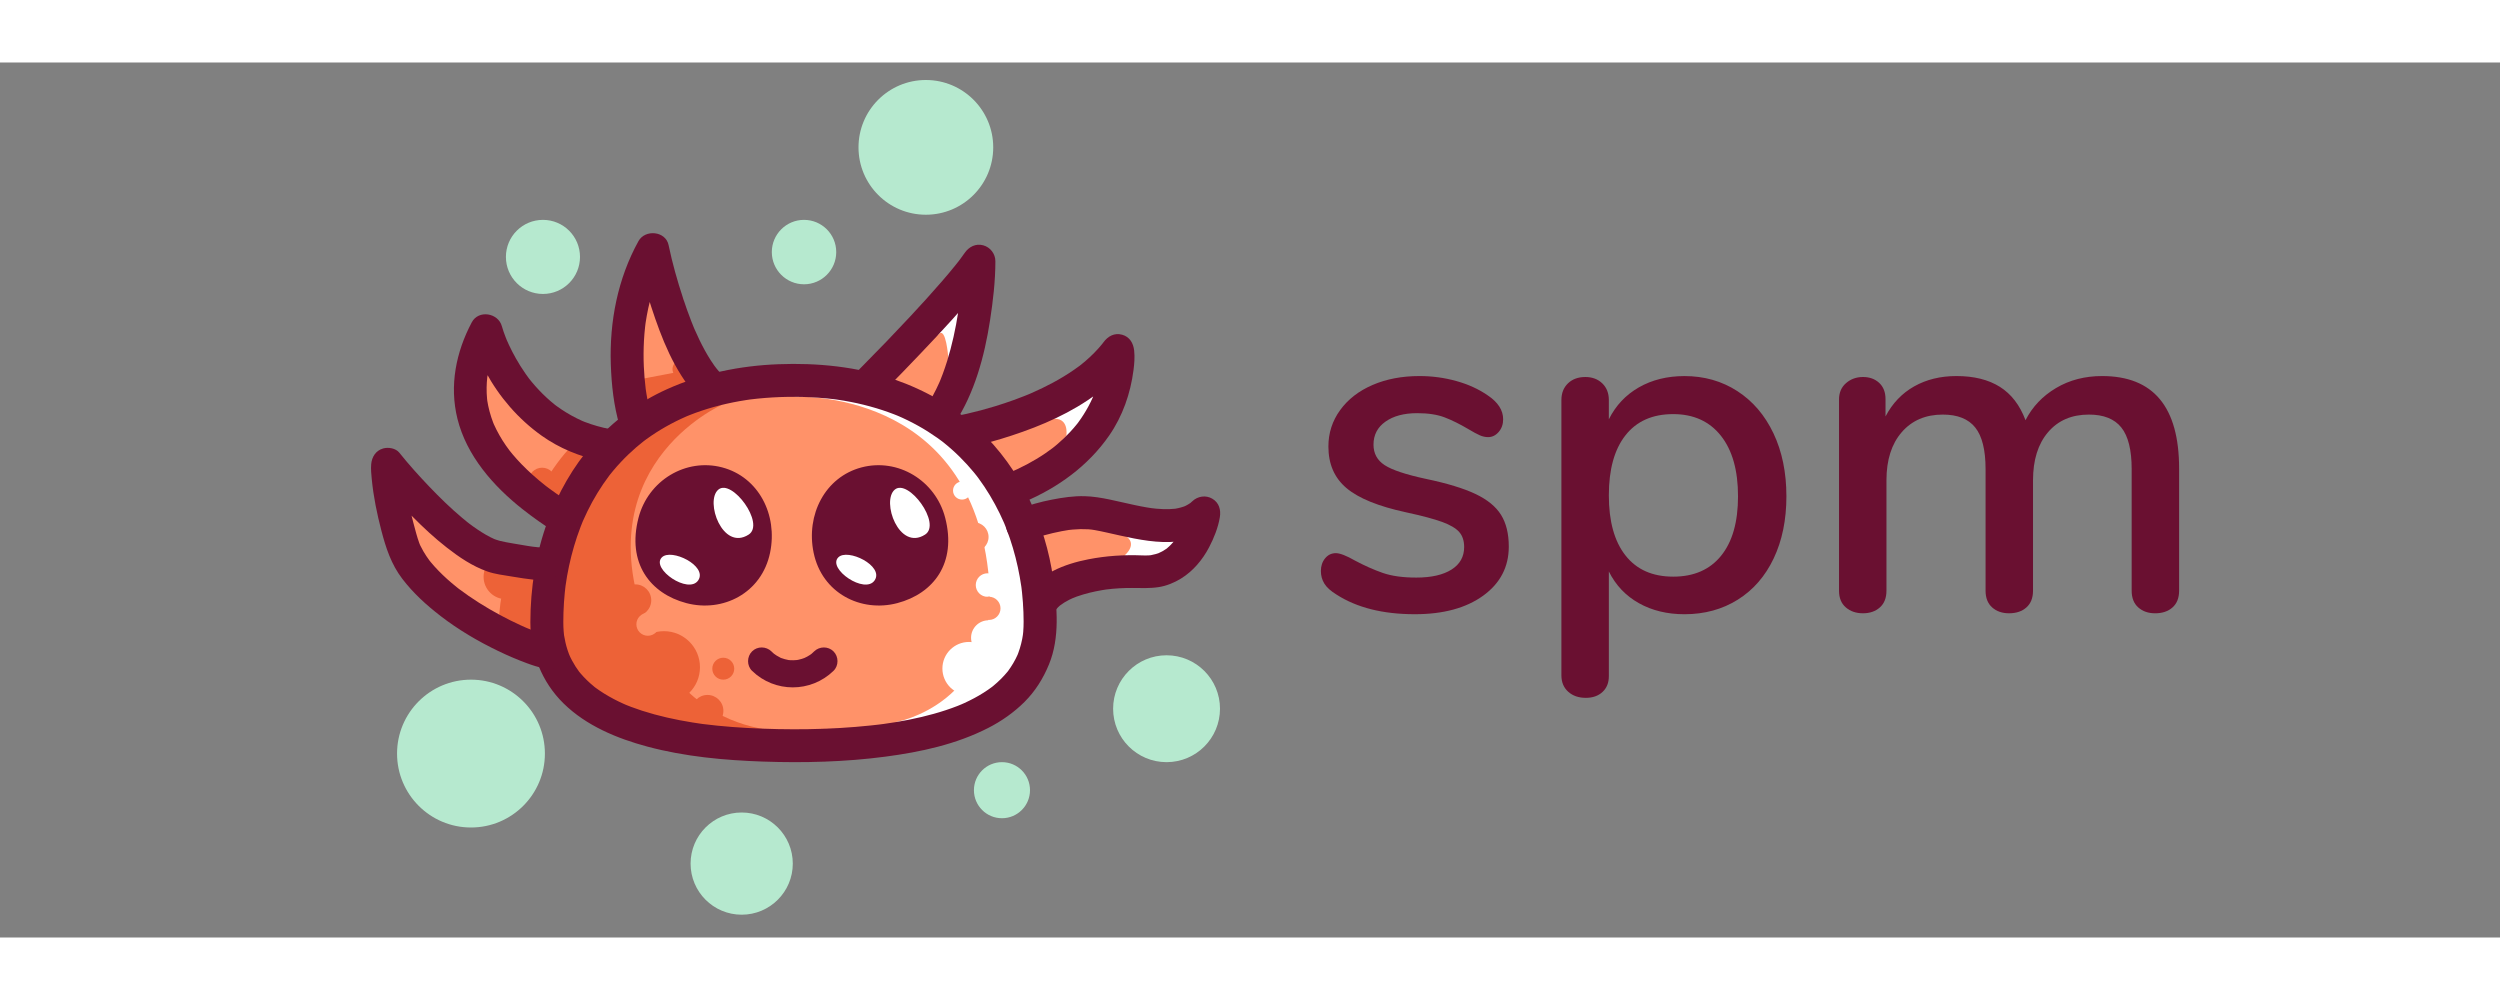 <?xml version="1.0" encoding="utf-8"?>
<!-- Generator: Adobe Illustrator 15.0.0, SVG Export Plug-In . SVG Version: 6.00 Build 0)  -->
<!DOCTYPE svg PUBLIC "-//W3C//DTD SVG 1.1//EN" "http://www.w3.org/Graphics/SVG/1.1/DTD/svg11.dtd">
<svg version="1.1" id="Layer_1" xmlns="http://www.w3.org/2000/svg" xmlns:xlink="http://www.w3.org/1999/xlink" x="0px" y="0px" height="400px" viewBox="300 600 1000 350" xml:space="preserve">
<rect x="300" y="600" width="1000" height="350" fill="#808080" stroke="none"/>
<g>
	<path fill="#6A1031" d="M834.555,812.799c-2.255-1.377-3.852-2.818-4.792-4.322c-0.939-1.503-1.409-3.194-1.409-5.073
		c0-2.003,0.564-3.693,1.691-5.074c1.127-1.377,2.566-2.067,4.321-2.067c1.626,0,4.196,1.005,7.704,3.007
		c3.758,2.005,7.422,3.635,10.992,4.885c3.57,1.254,8.047,1.879,13.435,1.879c6.013,0,10.71-1.063,14.093-3.194
		c3.382-2.129,5.073-5.135,5.073-9.02c0-2.504-0.658-4.51-1.974-6.012c-1.315-1.503-3.602-2.849-6.858-4.04
		c-3.259-1.189-8.08-2.472-14.468-3.853c-11.025-2.378-18.949-5.604-23.77-9.677c-4.824-4.069-7.234-9.612-7.234-16.629
		c0-5.384,1.565-10.241,4.698-14.562c3.13-4.322,7.451-7.672,12.965-10.053c5.511-2.378,11.773-3.57,18.79-3.57
		c5.009,0,9.895,0.658,14.657,1.973c4.759,1.316,8.954,3.227,12.589,5.731c4.133,2.757,6.201,5.951,6.201,9.583
		c0,2.006-0.596,3.697-1.785,5.073c-1.192,1.38-2.601,2.067-4.228,2.067c-1.127,0-2.254-0.25-3.381-0.752
		c-1.128-0.499-2.631-1.315-4.51-2.442c-3.382-2.002-6.547-3.57-9.489-4.698c-2.945-1.127-6.609-1.691-10.992-1.691
		c-5.262,0-9.489,1.127-12.683,3.382c-3.195,2.254-4.792,5.326-4.792,9.207c0,3.509,1.471,6.233,4.416,8.174
		c2.942,1.943,8.485,3.791,16.629,5.543c8.391,1.756,14.968,3.758,19.729,6.013c4.76,2.255,8.174,5.044,10.241,8.361
		c2.067,3.321,3.1,7.549,3.1,12.684c0,8.145-3.414,14.688-10.24,19.636c-6.829,4.95-15.942,7.422-27.34,7.422
		C853.157,820.691,842.696,818.061,834.555,812.799z"/>
	<path fill="#6A1031" d="M994.927,731.438c6.201,4.011,11.022,9.648,14.469,16.911c3.443,7.267,5.167,15.661,5.167,25.179
		c0,9.395-1.69,17.663-5.073,24.803c-3.382,7.141-8.173,12.654-14.374,16.536c-6.2,3.884-13.313,5.825-21.327,5.825
		c-6.891,0-12.965-1.471-18.225-4.416c-5.262-2.942-9.272-7.169-12.027-12.683v41.902c0,2.631-0.846,4.727-2.537,6.295
		c-1.691,1.564-3.916,2.348-6.67,2.348c-2.883,0-5.232-0.816-7.046-2.442c-1.817-1.629-2.725-3.823-2.725-6.577v-110.11
		c0-2.753,0.876-4.979,2.631-6.67c1.753-1.691,4.069-2.537,6.953-2.537c2.754,0,5.009,0.846,6.765,2.537
		c1.752,1.691,2.63,3.917,2.63,6.67v7.704c2.754-5.51,6.765-9.771,12.027-12.777c5.26-3.006,11.334-4.509,18.225-4.509
		C981.68,725.425,988.727,727.43,994.927,731.438z M988.444,797.297c4.51-5.573,6.766-13.496,6.766-23.77
		c0-10.396-2.288-18.476-6.859-24.239c-4.574-5.761-10.931-8.644-19.072-8.644c-8.268,0-14.627,2.818-19.071,8.455
		c-4.448,5.637-6.671,13.655-6.671,24.052c0,10.399,2.223,18.414,6.671,24.051c4.444,5.637,10.804,8.456,19.071,8.456
		S983.935,802.873,988.444,797.297z"/>
	<path fill="#6A1031" d="M1171.646,762.442v48.854c0,2.883-0.878,5.105-2.631,6.67c-1.756,1.565-4.071,2.35-6.953,2.35
		c-2.757,0-5.011-0.784-6.763-2.35c-1.756-1.564-2.632-3.787-2.632-6.67V762.63c0-7.639-1.379-13.183-4.134-16.629
		c-2.757-3.443-7.079-5.167-12.965-5.167c-6.892,0-12.34,2.349-16.348,7.046c-4.01,4.698-6.013,11.119-6.013,19.26v44.157
		c0,2.883-0.879,5.105-2.632,6.67c-1.755,1.565-4.071,2.35-6.952,2.35c-2.757,0-5.012-0.784-6.764-2.35
		c-1.756-1.564-2.631-3.787-2.631-6.67V762.63c0-7.639-1.379-13.183-4.133-16.629c-2.758-3.443-7.079-5.167-12.966-5.167
		c-6.891,0-12.372,2.349-16.441,7.046c-4.072,4.698-6.106,11.119-6.106,19.26v44.157c0,2.883-0.879,5.105-2.632,6.67
		c-1.755,1.565-4.01,2.35-6.763,2.35c-2.757,0-5.045-0.784-6.858-2.35c-1.817-1.564-2.726-3.787-2.726-6.67v-76.476
		c0-2.754,0.939-4.948,2.818-6.577c1.88-1.626,4.134-2.442,6.766-2.442c2.63,0,4.791,0.784,6.481,2.349
		c1.691,1.568,2.536,3.729,2.536,6.482v6.952c2.755-5.261,6.577-9.268,11.462-12.025c4.887-2.754,10.523-4.134,16.912-4.134
		c7.015,0,12.808,1.441,17.381,4.322c4.571,2.883,7.985,7.328,10.24,13.341c2.755-5.385,6.826-9.677,12.214-12.871
		c5.384-3.195,11.522-4.792,18.415-4.792C1161.374,725.425,1171.646,737.765,1171.646,762.442z"/>
</g>
<g>
	<polyline fill="#FF9269" points="521.076,836.212 483.6,821.507 458.824,791.472 462.132,768.938 485.488,788.713 510.895,798.306 
		522.876,800.867 526.24,780.16 499.604,761.079 488.625,734.685 489.297,709.164 500.544,716.179 515.171,735.312 534.105,751.936 
		551.147,754.144 555.748,742.609 548.787,707.396 557.943,681.99 573.237,694.318 574.882,714.924 581.453,728.705 608.727,727 
		642.004,727 654.236,716.414 681.211,690.733 690.308,686.362 687.594,713.346 676.962,742.605 687.594,750.051 706.617,744.711 
		745.248,720.568 726.064,761.078 705.17,776.574 709.128,788.71 732.651,780.159 780.014,785.498 766.526,802.869 716.262,817.213 
			"/>
	<polygon fill="#FF9269" points="544.194,782.143 563.885,740.08 606.416,729.401 634.484,727.04 670.501,737.638 691.114,757.614 
		705.146,776.524 718.223,805.019 718.223,834.115 702.424,852.646 663.95,867.701 601.306,875.698 554.182,853.116 	"/>
	<path fill="#ED6237" d="M581.453,731.548l7.248,5.41c0,0-57.568,25.296-27.935,93.393c20.687,47.539,69.634,36.118,69.634,36.118
		l-58.476,3.717l-25.9-9.41l-21.329-10.822l-3.264-20.312l-2.068-16.542l9.096-31.68l17.879-28.543l21.061-15.369L581.453,731.548z"
		/>
	<circle fill="#ED6237" cx="565.569" cy="841.888" r="14.421"/>
	<circle fill="#ED6237" cx="582.994" cy="859.34" r="6.363"/>
	<circle fill="#ED6237" cx="554.137" cy="815.114" r="6.363"/>
	<circle fill="#ED6237" cx="589.307" cy="842.477" r="4.389"/>
	<path fill="#FFFFFF" d="M617.453,733.711c0,0,71.844-4.071,78.187,73.428c4.072,49.761-37.422,56.715-37.422,56.715l27.573,0.833
		L716,845.536v-36.828l-13.746-38.585l-38.389-34.413l-29.424-8.67L617.453,733.711"/>
	<circle fill="#FFFFFF" cx="695.425" cy="830.114" r="6.999"/>
	<circle fill="#FFFFFF" cx="695.012" cy="809.021" r="4.705"/>
	<circle fill="#FFFFFF" cx="684.818" cy="771.227" r="3.607"/>
	<circle fill="#FFFFFF" cx="687.594" cy="842.411" r="10.632"/>
	<path fill="#ED6237" d="M503.053,801.369c0,0-3.449,14.197-3.449,21.746s19.76,10.866,19.76,10.866l1.785-27.808l4.488-24.44
		l-10.466-9.503c0,0,10.779-19.356,18.308-22.178c7.527-2.822,10.716,4.091,10.716,4.091l-8.207,17.083l-16.624,30.143"/>
	<polygon fill="#ED6237" points="555.748,742.609 582.993,728.692 581.453,721.825 554.182,727.04 	"/>
	<path fill="#FFFFFF" d="M749.893,797.119c0,0,5.636-4.639,0-7.974s-24.455-7.099-24.455-7.099l-15.684,3.137l-6.125-11.721
		l12.712-12.385l10.179-11.702c0,0,1.427-7.938-6.101-6.767c-7.528,1.172-29.059,4.061-29.059,4.061l-10.149-1.085l-4.249-9.806
		l2.337-17.858c0,0-0.899-12.335-3.764-9.276c-2.863,3.059,3.764-11.285,3.764-11.285l11.009-2.823l-15.49,47.284l9.184,5.716
		l62.765-26.969l-17.251,36.699l-27.091,11.605l5.135,17.565l49.558-3.764l22.897,2.823l-17.251,18.818L749.893,797.119"/>
	<circle fill="#ED6237" cx="502.366" cy="805.736" r="8.932"/>
	<circle fill="#ED6237" cx="516.844" cy="767.515" r="5.437"/>
	<circle fill="#ED6237" cx="572.615" cy="722.643" r="3.619"/>
	<circle fill="#FF9269" cx="689.573" cy="789.781" r="5.852"/>
	<circle fill="#FF9269" cx="695.561" cy="818.337" r="4.643"/>
	<circle fill="#FF9269" cx="559.136" cy="824.721" r="4.583"/>
	<circle fill="#B6E9CF" cx="621.61" cy="675.831" r="12.883"/>
	<circle fill="#B6E9CF" cx="670.346" cy="633.945" r="26.945"/>
	<circle fill="#B6E9CF" cx="766.623" cy="858.488" r="21.375"/>
	<circle fill="#B6E9CF" cx="488.392" cy="876.432" r="29.568"/>
	<circle fill="#B6E9CF" cx="517.183" cy="677.764" r="14.817"/>
	<circle fill="#B6E9CF" cx="596.675" cy="920.44" r="20.44"/>
	<circle fill="#B6E9CF" cx="700.786" cy="891.076" r="11.214"/>
	<g>
		<path fill="#6A1031" d="M512.149,823.921c0.045,12.262,4.494,23.837,13.296,32.469c9.099,8.923,21.428,14.018,33.557,17.265
			c15.009,4.02,30.75,5.442,46.235,5.978c16.317,0.563,32.778,0.164,48.977-1.978c14.172-1.875,28.298-4.933,41.112-11.492
			c5.264-2.693,10.24-6.177,14.437-10.351c4.35-4.326,7.514-9.413,9.831-15.056c4.4-10.711,3.246-23.019,1.696-34.207
			c-1.535-11.083-4.835-21.814-9.605-31.928c-4.926-10.441-11.884-20.068-20.324-27.951c-9.687-9.045-21.271-15.633-33.769-19.945
			c-14.738-5.086-30.73-6.634-46.244-6.034c-15.389,0.595-30.507,3.678-44.572,10.003c-11.246,5.058-21.492,12.633-29.628,21.898
			c-7.979,9.088-13.89,19.579-18.083,30.895C514.305,796.331,512.168,810.248,512.149,823.921c-0.005,3.591,3,6.587,6.587,6.587
			c3.594,0,6.582-2.996,6.587-6.587c0.003-2.644,0.091-5.286,0.263-7.924c0.084-1.279,0.193-2.556,0.318-3.832
			c0.063-0.64,0.134-1.28,0.207-1.919c0.037-0.32,0.076-0.641,0.115-0.961c0.215-1.734-0.184,1.312-0.023,0.15
			c0.738-5.376,1.88-10.696,3.402-15.905c0.768-2.626,1.649-5.218,2.625-7.773c0.235-0.615,0.479-1.227,0.727-1.837
			c0.123-0.305,0.25-0.609,0.377-0.914c-0.82,1.97-0.33,0.788-0.146,0.361c0.568-1.313,1.173-2.609,1.802-3.896
			c2.435-4.987,5.346-9.739,8.674-14.179c0.27-0.36,1.061-1.378-0.213,0.264c0.207-0.266,0.416-0.529,0.626-0.794
			c0.421-0.528,0.851-1.05,1.283-1.569c0.944-1.13,1.925-2.229,2.929-3.307c1.959-2.104,4.043-4.091,6.213-5.975
			c1.063-0.921,2.153-1.807,3.261-2.671c-1.784,1.392,0.231-0.155,0.653-0.466c0.676-0.494,1.361-0.973,2.051-1.446
			c2.522-1.73,5.152-3.303,7.848-4.747c1.335-0.715,2.693-1.387,4.064-2.031c0.696-0.328,1.4-0.643,2.105-0.953
			c0.381-0.167,1.689-0.715-0.143,0.053c0.482-0.202,0.967-0.397,1.453-0.591c3.135-1.252,6.345-2.312,9.592-3.231
			c3.452-0.977,6.959-1.751,10.488-2.382c0.883-0.157,1.768-0.3,2.654-0.438c0.448-0.069,0.897-0.134,1.347-0.198
			c1.591-0.229-1.538,0.197,0.065-0.009c2.018-0.259,4.042-0.458,6.07-0.622c8.14-0.657,16.358-0.589,24.489,0.167
			c0.924,0.086,1.846,0.187,2.768,0.293c0.455,0.053,0.909,0.11,1.364,0.168c1.593,0.201-1.533-0.215,0.047,0.009
			c1.902,0.27,3.797,0.597,5.684,0.961c3.457,0.667,6.878,1.52,10.251,2.529c1.55,0.464,3.085,0.975,4.609,1.516
			c0.747,0.265,1.489,0.544,2.229,0.827c0.367,0.141,0.731,0.286,1.097,0.431c0.411,0.163,2.167,0.898,0.228,0.079
			c2.906,1.228,5.74,2.625,8.499,4.158c2.647,1.47,5.206,3.098,7.679,4.844c0.582,0.41,1.154,0.832,1.725,1.257
			c0.351,0.261,1.405,1.075-0.209-0.173c0.278,0.215,0.554,0.434,0.83,0.652c1.184,0.94,2.336,1.92,3.467,2.924
			c2.136,1.896,4.159,3.916,6.087,6.022c0.912,0.997,1.794,2.021,2.657,3.062c0.429,0.517,0.849,1.041,1.266,1.568
			c0.798,1.01-0.991-1.296-0.21-0.274c0.271,0.354,0.536,0.712,0.802,1.069c3.277,4.423,6.101,9.174,8.516,14.117
			c0.573,1.173,1.116,2.361,1.641,3.557c0.131,0.298,0.26,0.598,0.388,0.896c-0.843-1.971-0.341-0.805-0.163-0.372
			c0.288,0.7,0.564,1.405,0.837,2.112c0.968,2.512,1.821,5.066,2.588,7.646c1.509,5.077,2.612,10.272,3.368,15.515
			c0.071,0.494,0.234,1.744-0.065-0.51c0.042,0.309,0.08,0.619,0.118,0.93c0.077,0.617,0.146,1.236,0.213,1.855
			c0.144,1.333,0.258,2.668,0.354,4.005c0.182,2.528,0.268,5.064,0.278,7.6c0.005,1.379-0.048,2.755-0.157,4.129
			c-0.046,0.575-0.361,3.05-0.025,0.589c-0.104,0.76-0.237,1.514-0.385,2.266c-0.244,1.255-0.566,2.492-0.938,3.715
			c-0.182,0.6-0.386,1.19-0.599,1.779c-0.105,0.291-0.218,0.58-0.331,0.869c-0.611,1.566,0.52-1.18,0.065-0.152
			c-1.028,2.328-2.339,4.525-3.837,6.58c-0.278,0.383-1.032,1.333,0.289-0.359c-0.188,0.242-0.383,0.479-0.578,0.717
			c-0.391,0.477-0.799,0.938-1.212,1.396c-0.907,1.005-1.877,1.952-2.878,2.864c-0.471,0.428-0.954,0.84-1.442,1.248
			c-0.246,0.205-0.497,0.406-0.747,0.607c-0.98,0.785,1.315-1.001,0.311-0.238c-1.141,0.865-2.326,1.669-3.532,2.438
			c-2.443,1.557-5.015,2.904-7.643,4.12c-0.659,0.306-1.324,0.595-1.991,0.882c2.087-0.896-0.333,0.12-0.823,0.313
			c-1.535,0.604-3.091,1.152-4.654,1.673c-3.171,1.056-6.397,1.937-9.646,2.715c-3.465,0.829-6.965,1.507-10.479,2.091
			c-1.761,0.294-3.528,0.554-5.297,0.796c2.066-0.283-0.909,0.108-1.412,0.169c-1.07,0.129-2.143,0.247-3.215,0.36
			c-16.382,1.735-33.007,1.876-49.447,0.992c-3.971-0.214-7.937-0.52-11.894-0.915c-1.834-0.184-3.664-0.395-5.493-0.624
			c-0.378-0.048-1.967-0.261-0.046-0.001c-0.445-0.061-0.891-0.123-1.336-0.187c-1.027-0.146-2.053-0.304-3.078-0.467
			c-6.828-1.087-13.604-2.589-20.19-4.708c-1.454-0.469-2.895-0.978-4.324-1.514c-0.696-0.263-1.388-0.537-2.078-0.816
			c-0.405-0.164-1.665-0.707,0.22,0.097c-0.445-0.189-0.887-0.386-1.328-0.585c-2.647-1.188-5.217-2.549-7.685-4.076
			c-1.127-0.698-2.222-1.445-3.294-2.225c-0.264-0.191-0.522-0.389-0.781-0.584c1.676,1.27,0.678,0.521,0.316,0.232
			c-0.58-0.465-1.145-0.95-1.702-1.443c-0.938-0.83-1.832-1.711-2.692-2.622c-0.426-0.449-0.834-0.913-1.237-1.382
			c-0.2-0.234-0.396-0.472-0.591-0.709c-1.053-1.287,0.757,1.012,0.088,0.123c-1.103-1.466-2.076-3.025-2.942-4.641
			c-0.437-0.813-0.829-1.648-1.201-2.492c0.954,2.168,0.159,0.353-0.032-0.153c-0.186-0.488-0.354-0.983-0.518-1.479
			c-0.641-1.941-1.092-3.943-1.414-5.961c-0.28-1.75,0.151,1.27,0.011,0.091c-0.067-0.565-0.116-1.132-0.161-1.699
			c-0.093-1.169-0.126-2.343-0.13-3.516c-0.013-3.591-2.986-6.587-6.587-6.587C515.155,817.334,512.137,820.33,512.149,823.921z"/>
	</g>
	<g>
		<path fill="#6A1031" d="M625.65,835.564c-0.329,0.32-0.663,0.631-1.008,0.934c-0.48,0.394-0.464,0.387,0.051-0.019
			c-0.24,0.175-0.484,0.345-0.733,0.508c-0.366,0.247-0.751,0.466-1.136,0.685c-0.232,0.132-1.964,0.916-0.662,0.379
			c-0.932,0.385-1.907,0.652-2.89,0.871c-0.261,0.059-1.692,0.251-0.234,0.073c-0.567,0.069-1.139,0.091-1.709,0.104
			c-0.429,0.01-0.856-0.011-1.284-0.031c-0.285-0.018-0.569-0.042-0.854-0.073c0.75,0.108,0.813,0.112,0.188,0.01
			c-0.992-0.17-1.96-0.462-2.906-0.798c-1.371-0.488,1.032,0.493-0.289-0.131c-0.531-0.251-1.038-0.549-1.54-0.851
			c-0.211-0.127-1.735-1.25-0.708-0.438c-0.479-0.378-0.92-0.799-1.355-1.224c-2.143-2.087-5.628-2.135-7.764,0
			c-2.094,2.095-2.142,5.676,0,7.763c9.065,8.835,23.531,8.835,32.597,0c2.142-2.087,2.094-5.668,0-7.763
			C631.277,833.43,627.792,833.478,625.65,835.564L625.65,835.564z"/>
	</g>
	<path fill="#6A1031" d="M608.035,796.064c-3.356,16.251-18.959,24.023-33.495,20.18c-14.535-3.844-23.811-16.044-19.142-34.1
		c3.881-15.01,18.959-24.023,33.494-20.18C603.429,765.809,611.172,780.881,608.035,796.064z"/>
	<path fill="#6A1031" d="M625.445,796.064c3.356,16.251,18.96,24.023,33.495,20.18c14.536-3.844,23.811-16.044,19.143-34.1
		c-3.881-15.01-18.96-24.023-33.495-20.18C630.052,765.809,622.309,780.881,625.445,796.064z"/>
	<g>
		<path fill="#6A1031" d="M521.432,829.642c-3.814-0.604-7.529-2.117-11.075-3.589c-1.137-0.472,1.571,0.669,0.425,0.178
			c-0.293-0.125-0.586-0.254-0.879-0.382c-0.604-0.264-1.203-0.535-1.803-0.809c-1.37-0.626-2.727-1.28-4.074-1.95
			c-2.799-1.391-5.545-2.885-8.245-4.455c-2.842-1.653-5.618-3.417-8.328-5.28c-1.311-0.901-2.598-1.835-3.868-2.791
			c-0.32-0.241-1.452-1.122,0.076,0.065c-0.311-0.242-0.619-0.487-0.928-0.733c-0.715-0.569-1.419-1.154-2.117-1.745
			c-2.414-2.045-4.703-4.236-6.825-6.583c-0.487-0.54-0.96-1.093-1.427-1.651c-0.229-0.275-0.453-0.556-0.678-0.836
			c-0.834-1.044,0.965,1.271,0.166,0.211c-0.894-1.19-1.714-2.434-2.471-3.715c-0.447-0.759-0.855-1.539-1.24-2.332
			c-0.221-0.451-0.872-1.989,0.006,0.102c-0.164-0.391-0.312-0.787-0.457-1.185c-0.939-2.575-1.602-5.28-2.309-7.927
			c-1.25-4.689-2.311-9.434-3.078-14.227c-0.069-0.437-0.134-0.874-0.198-1.312c-0.25-1.708,0.172,1.339,0.028,0.234
			c-0.092-0.716-0.172-1.433-0.244-2.149c-0.117-1.15-0.201-2.304-0.248-3.458c-0.035-0.862-0.067-1.741,0.006-2.603
			c-3.748,1.553-7.496,3.105-11.244,4.658c4.544,5.682,9.487,11.081,14.594,16.258c4.314,4.373,8.83,8.568,13.676,12.349
			c5.021,3.917,10.213,7.453,16.258,9.595c3.08,1.092,6.438,1.455,9.645,2.002c3.152,0.537,6.321,1.018,9.5,1.37
			c2.245,0.249,5.087,0.571,7.074-0.778c2.965-2.013,4.271-5.756,2.363-9.012c-1.723-2.939-6.037-4.383-9.012-2.363
			c-0.166,0.113,2.192-0.773,1.443-0.626c1.151-0.227,2.246-0.201,1.071-0.19c-1.287,0.012-2.582-0.156-3.856-0.311
			c-0.26-0.031-0.52-0.065-0.777-0.099c2.343,0.304,1.101,0.148,0.587,0.076c-0.68-0.097-1.358-0.2-2.036-0.305
			c-1.922-0.298-3.838-0.63-5.751-0.973c-1.735-0.311-3.493-0.576-5.2-1.019c-0.523-0.135-1.037-0.302-1.549-0.477
			c-0.264-0.09-0.526-0.189-0.788-0.289c-1.511-0.573,1.267,0.561,0.239,0.109c-2.441-1.07-4.738-2.462-6.949-3.943
			c-1.166-0.782-2.301-1.609-3.422-2.455c-1.073-0.811,1.256,0.98,0.19,0.148c-0.287-0.224-0.571-0.451-0.856-0.678
			c-0.67-0.535-1.332-1.084-1.99-1.635c-4.664-3.908-9.025-8.177-13.225-12.576c-4.139-4.334-8.169-8.813-11.913-13.494
			c-1.421-1.778-4.338-2.264-6.409-1.695c-3.008,0.828-4.584,3.396-4.836,6.352c-0.17,2.002,0.047,4.072,0.242,6.061
			c0.676,6.906,2.077,13.725,3.826,20.432c1.816,6.969,3.95,13.511,8.362,19.289c4.417,5.785,9.651,10.525,15.401,14.956
			c7.1,5.473,14.909,10.055,22.978,13.94c3.698,1.781,7.485,3.414,11.337,4.838c2.367,0.875,4.811,1.713,7.311,2.109
			c3.543,0.561,7.072-0.854,8.103-4.602C526.903,834.578,524.982,830.205,521.432,829.642L521.432,829.642z"/>
	</g>
	<g>
		<path fill="#6A1031" d="M528.586,776.426c-1.986-1.25-3.945-2.539-5.874-3.875c-0.921-0.637-1.829-1.293-2.733-1.953
			c-0.441-0.324-0.879-0.652-1.316-0.982c-0.592-0.451-0.575-0.436,0.051,0.047c-0.28-0.218-0.56-0.437-0.838-0.657
			c-3.253-2.567-6.346-5.337-9.238-8.305c-1.268-1.3-2.479-2.651-3.648-4.038c-0.314-0.373-2.089-2.623-0.868-1.037
			c-0.599-0.776-1.171-1.573-1.731-2.378c-1.879-2.694-3.505-5.562-4.855-8.556c-0.178-0.395-0.7-1.68,0.076,0.197
			c-0.143-0.343-0.275-0.688-0.408-1.033c-0.264-0.684-0.502-1.375-0.73-2.07c-0.486-1.473-0.875-2.977-1.199-4.494
			c-0.146-0.689-0.267-1.383-0.378-2.078c-0.214-1.33,0.211,1.699,0.044,0.365c-0.044-0.346-0.078-0.693-0.113-1.04
			c-0.149-1.498-0.197-3.004-0.182-4.508c0.015-1.391,0.115-2.779,0.267-4.162c0.052-0.473,0.25-1.796-0.056,0.365
			c0.049-0.347,0.106-0.693,0.164-1.039c0.135-0.813,0.301-1.62,0.479-2.424c0.311-1.4,0.7-2.781,1.132-4.148
			c0.22-0.695,0.462-1.384,0.71-2.07c0.193-0.535,1.311-3.26,0.43-1.18c0.692-1.636,1.476-3.232,2.307-4.801
			c-4.013-0.524-8.025-1.049-12.039-1.574c1.379,5.091,3.715,10.051,6.203,14.676c5.445,10.119,13.067,18.937,22.428,25.605
			c7.035,5.011,15.338,8.427,23.803,10.068c3.521,0.683,7.096-0.942,8.103-4.601c0.896-3.257-1.073-7.418-4.601-8.103
			c-3.459-0.671-6.842-1.628-10.131-2.892c-0.374-0.145-0.746-0.296-1.117-0.448c1.816,0.743,0.49,0.203,0.115,0.036
			c-0.715-0.316-1.42-0.656-2.121-1.002c-1.479-0.731-2.915-1.543-4.322-2.401c-1.258-0.767-2.477-1.595-3.67-2.457
			c-0.293-0.211-0.582-0.428-0.87-0.645c-1.075-0.807,1.251,0.982,0.2,0.153c-0.646-0.51-1.277-1.04-1.902-1.577
			c-2.143-1.84-4.139-3.846-6.016-5.955c-0.854-0.96-1.674-1.951-2.473-2.958c-0.77-0.97,1.012,1.322,0.264,0.344
			c-0.188-0.246-0.373-0.494-0.557-0.742c-0.424-0.568-0.834-1.145-1.239-1.725c-1.351-1.932-2.598-3.935-3.763-5.984
			c-1.004-1.767-1.932-3.577-2.795-5.416c-0.355-0.756-0.695-1.519-1.024-2.286c-0.386-0.896,0.736,1.754,0.365,0.868
			c-0.071-0.169-0.14-0.339-0.21-0.509c-0.152-0.371-0.299-0.744-0.445-1.118c-0.565-1.452-1.113-2.929-1.521-4.435
			c-1.448-5.347-9.332-6.683-12.039-1.573c-6.32,11.933-9.029,25.331-5.73,38.6c3.67,14.763,14.335,26.914,26.008,36.125
			c4.159,3.282,8.476,6.331,12.96,9.152c3.042,1.913,7.243,0.656,9.012-2.363C532.808,782.264,531.619,778.333,528.586,776.426
			L528.586,776.426z"/>
	</g>
	<g>
		<path fill="#6A1031" d="M560.533,741.716c-0.586-1.963-1-3.986-1.391-5.995c-0.202-1.042-0.384-2.087-0.554-3.134
			c-0.096-0.59-0.185-1.182-0.271-1.773c-0.07-0.489-0.234-1.732,0.063,0.497c-0.043-0.325-0.083-0.65-0.123-0.976
			c-0.365-2.926-0.598-5.868-0.729-8.813c-0.151-3.422-0.123-6.851,0.059-10.271c0.098-1.851,0.259-3.698,0.461-5.54
			c0.052-0.473,0.11-0.945,0.169-1.417c-0.231,1.853-0.022,0.191,0.027-0.156c0.142-0.967,0.305-1.931,0.477-2.894
			c0.716-4.012,1.741-7.965,3.025-11.832c0.334-1.003,0.697-1.997,1.071-2.987c0.188-0.5,0.387-0.997,0.586-1.493
			c0.674-1.678-0.549,1.252,0.176-0.415c0.951-2.192,2.03-4.326,3.188-6.416c-4.013-0.524-8.025-1.049-12.039-1.573
			c1.488,7.196,3.523,14.313,5.806,21.293c4.054,12.398,9.091,25.422,17.917,35.267c0.282,0.314,0.574,0.62,0.868,0.923
			c2.499,2.578,6.808,2.508,9.315,0c2.567-2.567,2.497-6.739,0-9.315c-0.904-0.933-1.75-1.912-2.557-2.929
			c1.438,1.813-0.084-0.143-0.396-0.583c-0.479-0.67-0.932-1.357-1.379-2.048c-1.688-2.613-3.157-5.365-4.52-8.159
			c-0.68-1.396-1.32-2.81-1.941-4.233c-0.157-0.357-0.311-0.717-0.463-1.076c0.779,1.829,0.221,0.516,0.063,0.131
			c-0.348-0.841-0.682-1.687-1.013-2.535c-1.151-2.949-2.202-5.938-3.191-8.945c-2.294-6.974-4.317-14.099-5.806-21.293
			c-1.166-5.636-9.379-6.376-12.039-1.573c-8.306,14.997-11.633,32.219-11.068,49.263c0.27,8.136,1.17,16.663,3.506,24.504
			c1.023,3.438,4.586,5.566,8.102,4.6C559.338,748.883,561.558,745.156,560.533,741.716L560.533,741.716z"/>
	</g>
	<g>
		<path fill="#6A1031" d="M710.775,791.407c4.478-1.755,9.199-3.013,13.912-3.933c0.932-0.182,1.869-0.336,2.807-0.479
			c1.651-0.253-1.502,0.182,0.163-0.019c0.48-0.059,0.964-0.104,1.446-0.149c2.066-0.194,4.146-0.233,6.219-0.114
			c0.667,0.038,1.333,0.112,1.996,0.195c-2.501-0.313-0.02,0.021,0.558,0.123c1.582,0.276,3.152,0.617,4.721,0.964
			c14.112,3.119,31.752,8.102,43.643-3.179c-3.669-2.136-7.339-4.271-11.009-6.408c-0.339,2.04-0.975,4.053-1.682,5.99
			c-0.155,0.427-0.321,0.85-0.491,1.271c-0.398,0.988,0.722-1.685,0.294-0.692c-0.098,0.226-0.199,0.449-0.301,0.674
			c-0.466,1.025-0.988,2.025-1.549,3.002c-0.55,0.958-1.16,1.881-1.811,2.774c-0.686,0.941,1.065-1.35,0.339-0.433
			c-0.179,0.225-0.363,0.443-0.549,0.662c-0.438,0.518-0.904,1.009-1.384,1.488c-0.416,0.417-0.857,0.81-1.305,1.193
			c-0.364,0.311-1.315,1.025,0.398-0.285c-0.239,0.184-0.487,0.356-0.734,0.529c-0.503,0.351-1.028,0.666-1.561,0.97
			c-0.531,0.303-2.929,1.335-0.702,0.423c-1.238,0.508-2.538,0.853-3.851,1.102c-0.468,0.09-1.785,0.23,0.345-0.029
			c-0.363,0.045-0.729,0.07-1.096,0.098c-0.897,0.063-1.799,0.053-2.697,0.017c-7.275-0.294-14.446,0.165-21.607,1.569
			c-9.275,1.818-20.054,5.786-24.948,14.494c-1.76,3.131-0.771,7.177,2.363,9.013c3.057,1.791,7.255,0.763,9.012-2.362
			c0.309-0.549,0.646-1.07,1.019-1.577c-1.372,1.868,0.042,0.058,0.46-0.362c0.475-0.477,0.989-0.91,1.513-1.332
			c-1.781,1.435,0.474-0.26,0.984-0.577c1.28-0.795,2.641-1.457,4.021-2.061c-1.998,0.874,0.527-0.175,1.017-0.352
			c0.9-0.324,1.814-0.61,2.731-0.882c1.617-0.48,3.262-0.87,4.912-1.215c0.838-0.175,1.681-0.326,2.523-0.471
			c0.423-0.072,0.847-0.138,1.27-0.203c0.282-0.043,0.564-0.084,0.848-0.123c-1.045,0.139-1.205,0.16-0.48,0.068
			c3.396-0.428,6.824-0.618,10.247-0.604c3.66,0.016,7.071,0.221,10.722-0.346c3.1-0.482,6.176-1.753,8.841-3.383
			c4.859-2.971,8.68-7.541,11.302-12.553c1.93-3.686,3.604-7.854,4.291-11.994c0.491-2.959-0.281-5.83-3.027-7.438
			c-2.605-1.526-5.828-1.013-7.982,1.03c-0.281,0.267-0.566,0.524-0.859,0.777c-1.059,0.911,1.255-0.908,0.124-0.108
			c-0.612,0.434-1.269,0.802-1.935,1.147c-0.387,0.201-1.65,0.728,0.21-0.046c-0.348,0.145-0.703,0.268-1.059,0.392
			c-0.719,0.249-1.458,0.437-2.199,0.606c-0.377,0.087-0.758,0.154-1.138,0.222c-1.416,0.254,1.641-0.188,0.201-0.018
			c-0.794,0.094-1.592,0.139-2.39,0.17c-1.791,0.072-3.586-0.02-5.369-0.173c-0.517-0.044-3.367-0.396-1.204-0.104
			c-0.85-0.113-1.697-0.25-2.543-0.393c-1.69-0.283-3.371-0.623-5.047-0.979c-3.294-0.697-6.564-1.498-9.859-2.188
			c-3.271-0.684-6.604-1.232-9.948-1.33c-4.404-0.129-8.87,0.541-13.182,1.383c-4.556,0.889-9.127,2.146-13.455,3.843
			c-3.339,1.31-5.628,4.365-4.601,8.103C703.549,789.994,707.428,792.719,710.775,791.407L710.775,791.407z"/>
	</g>
	<g>
		<path fill="#6A1031" d="M687.04,753.896c5.979-1.086,11.887-2.796,17.653-4.684c12.045-3.943,24.048-9.17,34.22-16.828
			c5.312-3.998,9.931-8.441,13.854-13.823c-4.092-1.108-8.184-2.216-12.275-3.325c0.119,1.069,0.11,2.161,0.087,3.234
			c-0.026,1.232-0.116,2.461-0.247,3.687c-0.037,0.351-0.08,0.702-0.126,1.052c0.358-2.777,0.148-1.094,0.048-0.451
			c-0.138,0.873-0.303,1.741-0.485,2.605c-0.401,1.896-0.923,3.764-1.534,5.601c-0.327,0.981-0.689,1.949-1.074,2.908
			c-0.187,0.466-0.635,1.508,0.251-0.579c-0.107,0.252-0.218,0.503-0.329,0.753c-0.266,0.599-0.547,1.19-0.834,1.779
			c-1.106,2.265-2.394,4.439-3.806,6.527c-0.364,0.537-0.742,1.064-1.124,1.588c-0.195,0.268-0.395,0.532-0.595,0.796
			c1.257-1.66,0.484-0.627,0.202-0.272c-0.943,1.188-1.944,2.327-2.978,3.438c-1.54,1.653-3.188,3.205-4.897,4.682
			c-0.4,0.346-0.809,0.684-1.218,1.021c-0.343,0.282-2.212,1.726-0.587,0.483c-1.01,0.771-2.047,1.506-3.095,2.223
			c-4.746,3.244-9.883,5.891-15.172,8.125c-3.311,1.398-3.999,6.219-2.363,9.012c1.987,3.392,5.704,3.761,9.013,2.363
			c13.5-5.704,25.599-14.428,34.007-26.544c5.426-7.819,8.556-16.853,9.768-26.236c0.329-2.544,0.549-5.229,0.263-7.793
			c-0.33-2.959-1.772-5.509-4.835-6.352c-3.069-0.844-5.675,0.607-7.439,3.027c-0.219,0.301-0.44,0.599-0.665,0.896
			c1.197-1.585,0.372-0.49,0.105-0.161c-0.471,0.583-0.963,1.149-1.461,1.709c-1.088,1.225-2.25,2.384-3.446,3.503
			c-1.116,1.045-2.284,2.036-3.475,2.997c-0.319,0.257-1.433,1.115,0.121-0.081c-0.306,0.235-0.615,0.465-0.925,0.696
			c-0.724,0.539-1.461,1.059-2.204,1.571c-5.258,3.63-10.958,6.603-16.799,9.174c-0.339,0.149-0.679,0.295-1.019,0.441
			c-1.262,0.542,1.482-0.62,0.221-0.093c-0.669,0.279-1.341,0.549-2.013,0.818c-1.412,0.563-2.834,1.098-4.263,1.616
			c-2.515,0.913-5.056,1.751-7.613,2.535c-3.717,1.14-7.478,2.145-11.271,3.001c-1.045,0.236-2.094,0.467-3.148,0.658
			c-3.536,0.642-5.488,4.877-4.601,8.103C679.952,752.985,683.511,754.537,687.04,753.896L687.04,753.896z"/>
	</g>
	<g>
		<path fill="#6A1031" d="M653.248,731.814c5.057-5.057,10.025-10.204,14.952-15.387c8.459-8.901,16.913-17.907,24.513-27.564
			c1.56-1.982,3.104-3.982,4.537-6.058c-4.092-1.108-8.184-2.216-12.274-3.325c-0.002,2.075-0.11,4.152-0.233,6.223
			c-0.133,2.24-0.316,4.477-0.537,6.709c-0.133,1.337-0.283,2.672-0.446,4.006c-0.043,0.353-0.088,0.705-0.133,1.057
			c-0.175,1.359,0.23-1.684,0.043-0.311c-0.119,0.868-0.247,1.733-0.38,2.599c-1.025,6.707-2.481,13.356-4.497,19.837
			c-0.519,1.667-1.088,3.317-1.691,4.955c-0.302,0.819-0.621,1.632-0.947,2.442c-0.139,0.344-0.741,1.761-0.007,0.036
			c-0.17,0.4-0.347,0.797-0.523,1.195c-1.453,3.264-3.156,6.417-5.118,9.404c-1.973,3.005-0.611,7.269,2.363,9.012
			c3.22,1.886,7.045,0.632,9.012-2.363c7.975-12.143,11.904-26.798,14.112-41.016c1.217-7.833,2.151-15.843,2.156-23.786
			c0.002-2.929-2.012-5.575-4.835-6.352c-3.013-0.829-5.743,0.572-7.438,3.027c-0.607,0.879-1.235,1.744-1.875,2.6
			c-0.332,0.444-1.694,2.202-0.225,0.308c-0.448,0.578-0.902,1.15-1.359,1.721c-1.806,2.256-3.673,4.464-5.561,6.651
			c-4.18,4.842-8.495,9.566-12.856,14.245c-6.327,6.787-12.768,13.47-19.305,20.055c-0.254,0.255-0.507,0.51-0.761,0.764
			c-2.538,2.538-2.538,6.777,0,9.315C646.471,734.352,650.711,734.353,653.248,731.814L653.248,731.814z"/>
	</g>
	<path fill="#FFFFFF" d="M599.451,788.844c6.75-4.32-6.691-22.584-12.129-17.983C581.886,775.461,588.995,795.535,599.451,788.844z"
		/>
	<path fill="#FFFFFF" d="M564.707,797.986c-4.375,4.559,10.738,14.912,14.587,9.14S568.4,794.138,564.707,797.986z"/>
	<path fill="#FFFFFF" d="M670.024,788.844c6.75-4.32-6.691-22.584-12.128-17.983C652.459,775.461,659.568,795.535,670.024,788.844z"
		/>
	<path fill="#FFFFFF" d="M635.28,797.986c-4.375,4.559,10.739,14.912,14.587,9.14S638.973,794.138,635.28,797.986z"/>
</g>
</svg>
